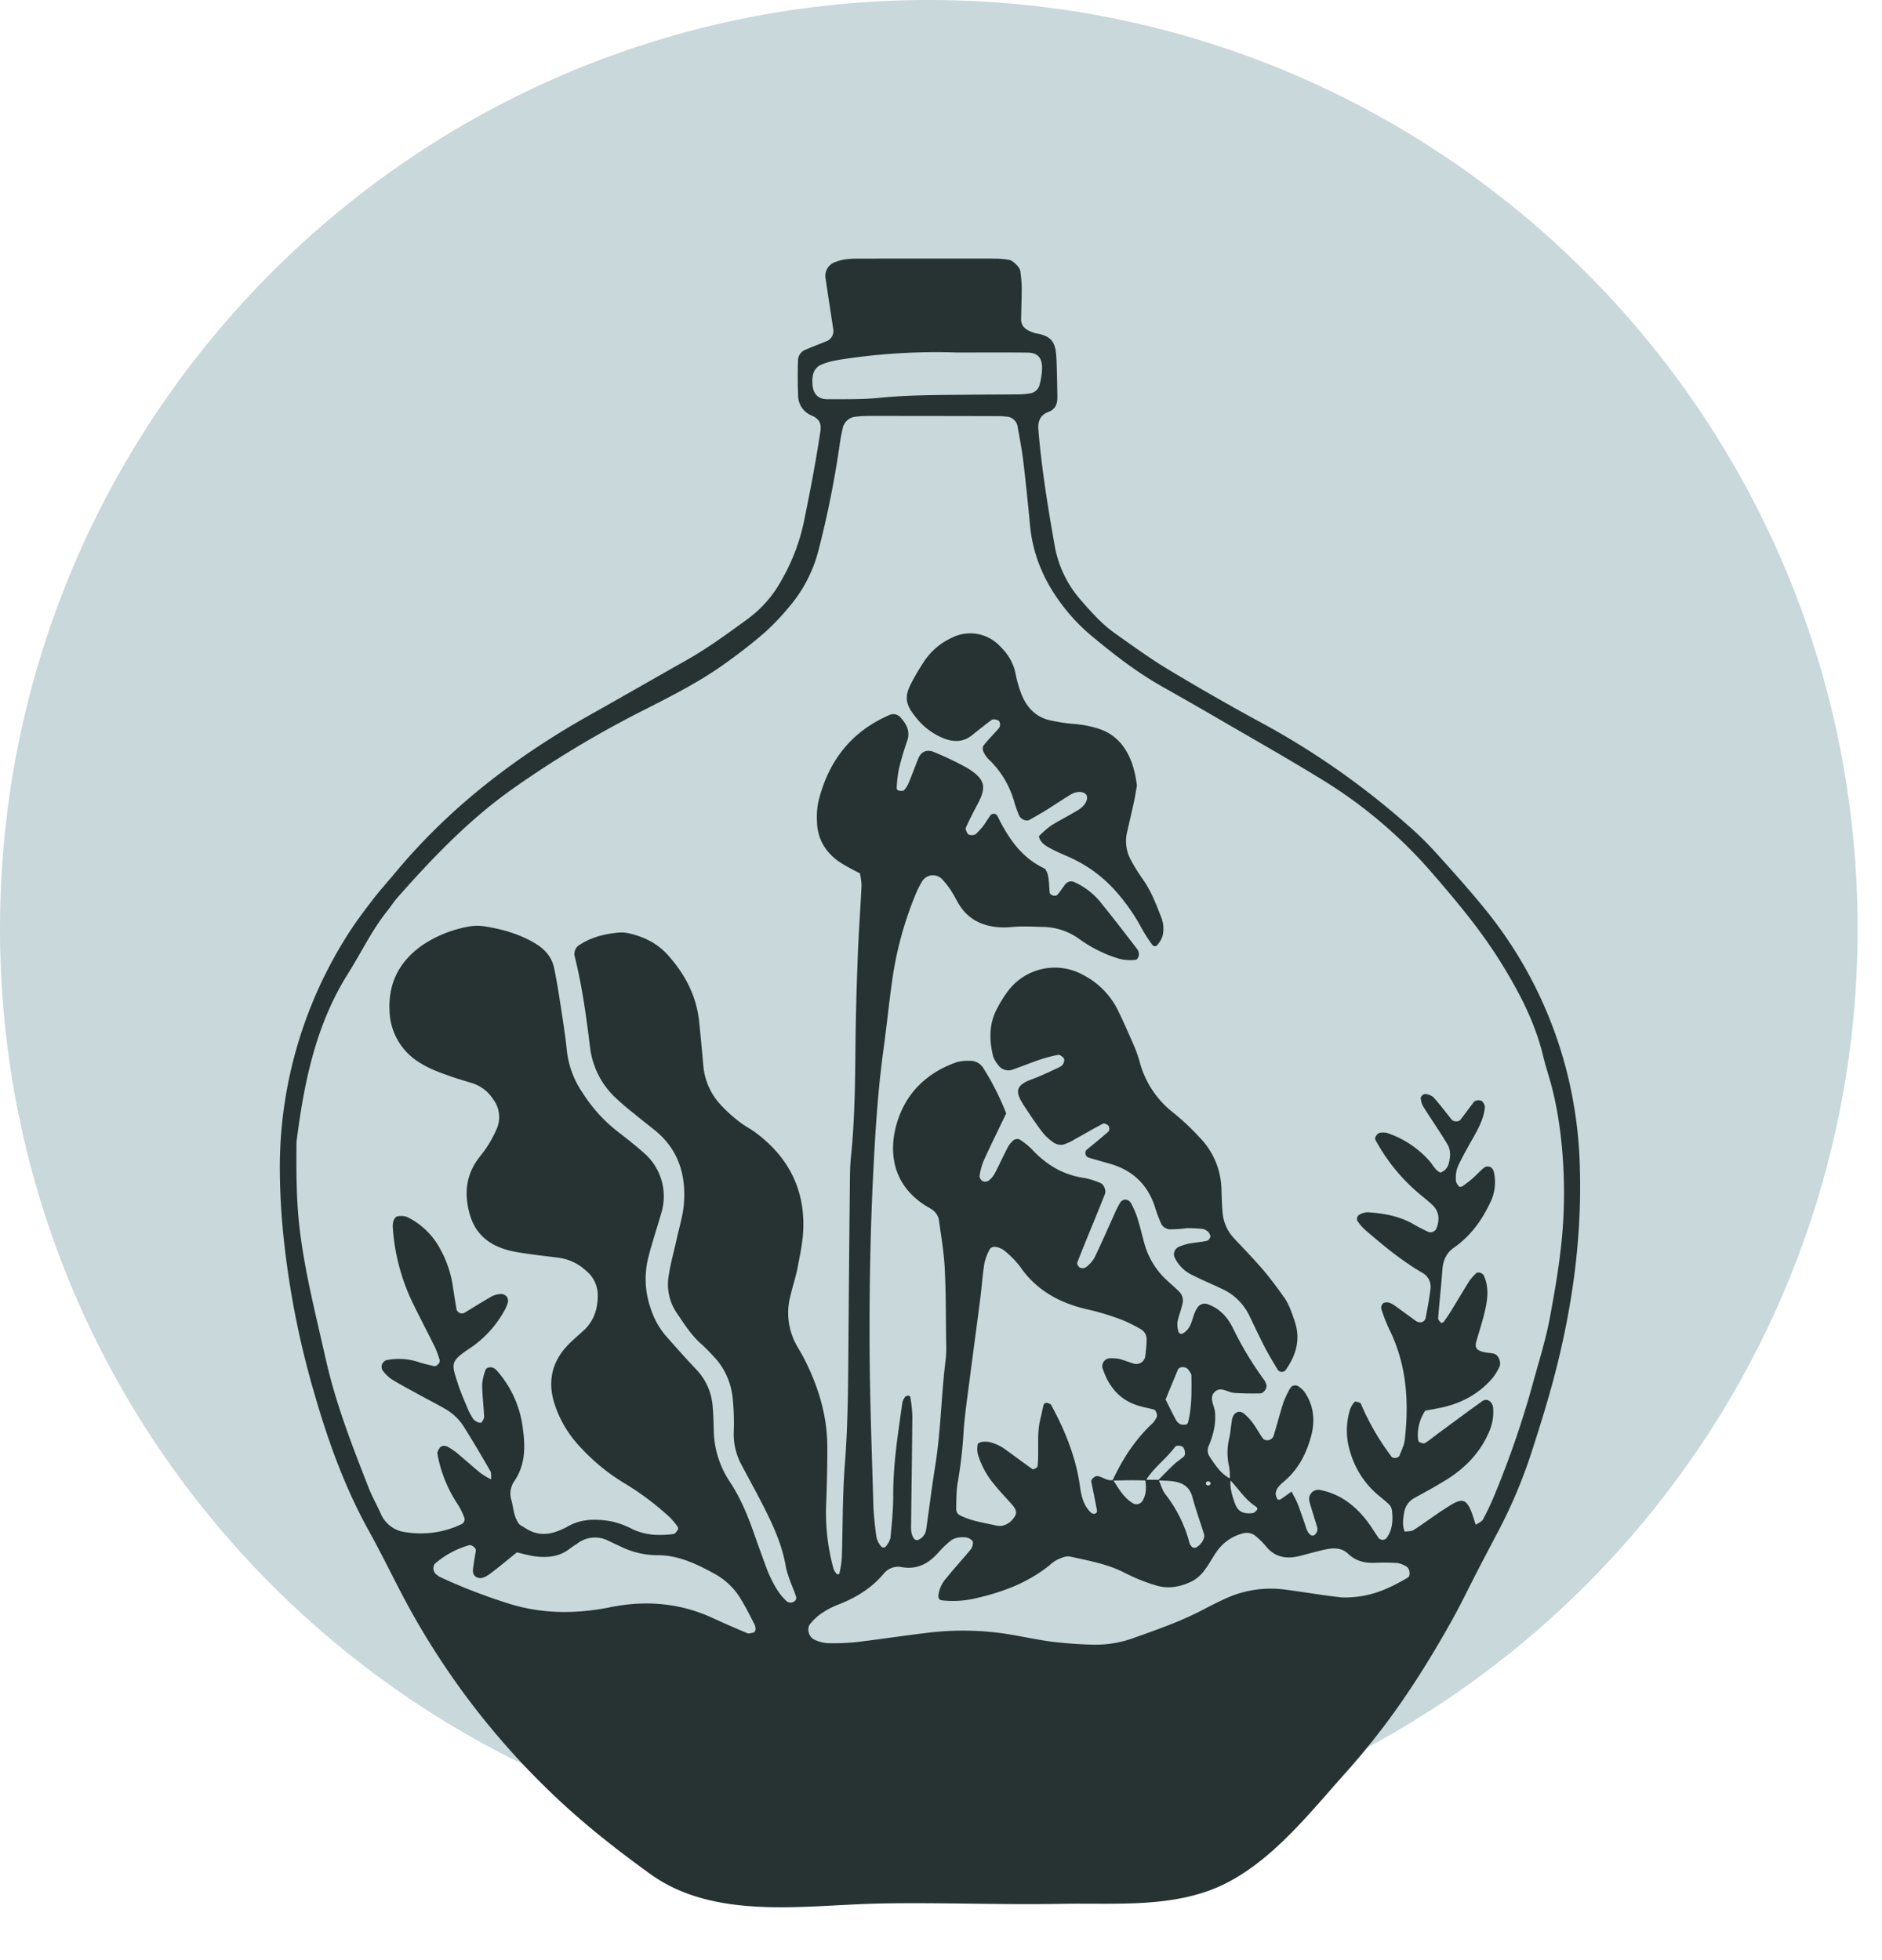<svg xmlns="http://www.w3.org/2000/svg" width="772.034" height="804.033" viewBox="0 0 772.034 804.033">
  <g id="Group_809" data-name="Group 809" transform="translate(-1133 19061)">
    <path id="Path_1675" data-name="Path 1675" d="M762.034,381.017c0,210.43-170.587,381.017-381.017,381.017S0,591.447,0,381.017,170.587,0,381.017,0,762.034,170.587,762.034,381.017" transform="translate(1133 -19061)" fill="#c8d8db"/>
    <path id="Path_1676" data-name="Path 1676" d="M118.518,528.174c5.687,20.017,12.628,39.6,22.792,57.907,4.937,8.893,9.368,18.066,14.118,27.065a315.847,315.847,0,0,0,57.618,77.429c13.729,13.585,28.034,24.969,43.7,36.286,26.63,19.234,63.7,12.7,94.306,12.113,24.885-.476,49.77.6,74.654.129,22.833-.438,47.636,2.078,68.492-9.089,18.947-10.144,33.37-28.556,47.335-44.137,16.771-18.71,29.328-37.179,41.914-59.245q4.25-7.452,8.085-15.129c4.152-8.311,8.484-16.532,12.815-24.751a206.547,206.547,0,0,0,13.939-32.958c3.525-10.937,6.971-21.922,9.82-33.048,6.946-27.117,10.739-54.664,10.007-82.73a178.559,178.559,0,0,0-3.156-30.309,172.993,172.993,0,0,0-35.4-76.252c-6.674-8.254-13.793-16.158-20.916-24.033a134.554,134.554,0,0,0-11.414-11.1,321.27,321.27,0,0,0-58.524-41.111c-13.233-7.135-26.283-14.631-39.176-22.365-7.572-4.542-14.742-9.772-21.969-14.867-5.456-3.848-9.866-8.806-14.241-13.838a45.67,45.67,0,0,1-10.7-22.457c-2.773-15.681-5.325-31.4-6.648-47.285-.292-3.5.7-6.119,4.121-7.393,3.024-1.128,3.723-3.507,3.671-6.339-.089-4.867-.145-9.738-.35-14.6-.262-6.242-.806-10.1-8.384-11.278a12.381,12.381,0,0,1-2.494-.892c-2.368-.928-3.693-2.643-3.659-4.9.066-4.425.273-8.848.258-13.271a54.2,54.2,0,0,0-.6-6.594c-.189-1.492-3.006-4.277-4.535-4.5a36.727,36.727,0,0,0-5.259-.532q-28.548-.045-57.1.015a37.442,37.442,0,0,0-5.293.355,21.524,21.524,0,0,0-3.8,1.081,5.979,5.979,0,0,0-3.948,6.231c1.023,7,2.131,13.991,3.172,20.991a4.522,4.522,0,0,1-2.9,5.293c-2.858,1.157-5.75,2.239-8.571,3.48a4.754,4.754,0,0,0-2.935,4.136c-.17,4.848-.161,9.712.038,14.559a8.9,8.9,0,0,0,5.658,8.288c2.848,1.215,3.967,3.139,3.508,6.232-1.884,12.684-4.312,25.268-6.9,37.821A81.524,81.524,0,0,1,310.616,196a48.53,48.53,0,0,1-13.82,15.9c-8.233,5.979-16.427,12.014-25.313,17.03-13.1,7.39-26.124,14.9-39.237,22.257-30.363,17.04-57.66,37.853-80.022,64.772-3.111,3.744-6.389,7.359-9.351,11.216-3.5,4.557-6.985,9.156-10.05,14.007a177.861,177.861,0,0,0-28.033,95.457,279.4,279.4,0,0,0,2,33.079,359.4,359.4,0,0,0,11.724,58.458m180.463,99.669c-.818.122-1.778.49-2.449.208q-7.331-3.07-14.559-6.382c-13.362-6.109-27.376-7.111-41.513-4.275-13.729,2.754-27.171,2.843-40.612-1.119a230.965,230.965,0,0,1-29.655-11.4c-.386-.175-.665-.572-1.036-.794-1.505-.9-1.846-3.526-.612-4.64a36.663,36.663,0,0,1,13.845-7.462c1-.318,2.956,1.079,2.819,2.084-.238,1.749-.589,3.484-.815,5.235-.276,2.131-1.127,4.817,1.274,5.882,2.079.921,4.285-.666,6.039-2,3.494-2.652,6.858-5.475,10.315-8.261,2.77.6,5.3,1.38,7.887,1.672,4.942.558,9.718.038,13.834-3.206,1.039-.819,2.184-1.5,3.283-2.243a11.868,11.868,0,0,1,12.554-.982c1.593.766,3.206,1.49,4.8,2.256a34.682,34.682,0,0,0,15.334,3.659c8.724-.028,16.284,3.7,23.66,7.758a28.216,28.216,0,0,1,10.408,10.028c2.081,3.373,3.844,6.946,5.677,10.467.83,1.594.519,3.36-.478,3.509M567.5,605.279c-7.694,4.441-15.553,8.413-27.064,8.113-.825-.1-3.894-.443-6.951-.868-5.687-.791-11.358-1.71-17.054-2.432a44.486,44.486,0,0,0-24.514,4.148c-2.81,1.289-5.57,2.7-8.305,4.14-9.022,4.759-18.609,8.1-28.183,11.518a45.725,45.725,0,0,1-16.878,2.886,171.314,171.314,0,0,1-17.174-1.244c-7-.924-13.9-2.573-20.9-3.527a119.88,119.88,0,0,0-30.429-.05c-9.651,1.15-19.26,2.649-28.912,3.774a86.971,86.971,0,0,1-11.919.406,14.865,14.865,0,0,1-5.03-1.377c-2.5-1.011-3.433-4.774-1.716-6.666a22.128,22.128,0,0,1,3.792-3.645,34.683,34.683,0,0,1,6.926-3.856c7.573-2.869,14.29-6.839,19.527-13.187a7.541,7.541,0,0,1,7.256-2.441c6.422,1.113,11.105-1.578,15.142-6.19a39.489,39.489,0,0,1,4.774-4.567c1.8-1.469,4.03-1.627,6.289-1.446,1.329.107,3.045,1.239,2.934,2.1a5.168,5.168,0,0,1-.624,2.5c-3.374,4.079-6.947,8-10.282,12.106a12.95,12.95,0,0,0-3.259,7.119c-.079,1.013.357,1.877,1.377,1.988a40.347,40.347,0,0,0,13.134-.657c11.365-2.5,22.051-6.412,31.215-13.833a13.946,13.946,0,0,1,3.234-2.29c1.578-.645,3.464-1.514,4.975-1.182,7.743,1.7,15.606,3.067,22.76,6.819a75.191,75.191,0,0,0,12.272,4.938c5.5,1.746,10.542.658,15.371-1.767a15.291,15.291,0,0,0,4.83-4.385c1.887-2.434,3.287-5.241,5.078-7.759A18.66,18.66,0,0,1,499.9,587.12a5.7,5.7,0,0,1,5.03.955,31.46,31.46,0,0,1,4.64,4.647c3.2,3.765,7.269,4.836,11.937,4.013,2.164-.381,4.273-1.064,6.411-1.6s4.268-1.136,6.432-1.546c3.145-.6,6.236-.46,8.7,1.914,3.1,2.985,6.808,3.858,10.969,3.687a83.14,83.14,0,0,1,9.272.091,10.313,10.313,0,0,1,3.6,1.416c1.467.74,1.881,3.84.6,4.578M442.2,519.03c2.4,7.573,6.841,13.26,14.715,15.672,2.091.64,4.256,1.035,6.375,1.587,1.014.264,1.715,2.444,1.129,3.31a12.03,12.03,0,0,1-1.442,2.182c-7.181,6.641-12.392,14.653-16.5,23.445-2.312.5-4.054-1.251-6.152-1.606-1.088-.184-2.852,1.273-2.653,2.288.758,3.882,1.594,7.749,2.3,11.64a1.2,1.2,0,0,1-1.359,1.53,2.064,2.064,0,0,1-1.163-.539c-3.018-2.949-3.878-6.758-4.435-10.767-1.661-11.941-6.128-22.913-11.861-33.419-.174-.318-.712-.473-1.11-.627A1.381,1.381,0,0,0,418,534.772c-.435,1.705-.706,3.452-1.151,5.154-1.7,6.5-.5,13.159-1.22,19.7-.053.483-1.712,1.363-2.009,1.16-3.623-2.478-7.1-5.175-10.682-7.707a18.211,18.211,0,0,0-7.087-3.427c-2.107-.4-4.655-.053-4.8,1.09a9.982,9.982,0,0,0,.048,3.761,34.755,34.755,0,0,0,6.9,12.7c1.927,2.409,4.061,4.654,6.123,6.952,1.48,1.648,3.483,3.609,2.347,5.685-1.506,2.754-4.538,4.806-7.724,4.08-5.1-1.164-10.4-1.854-15.137-4.318a2.872,2.872,0,0,1-1.363-2.1c.091-3.947-.023-7.971.728-11.813a183.323,183.323,0,0,0,2.351-21.024c.548-7.028,1.593-14.018,2.492-21.016,1.4-10.935,2.9-21.859,4.3-32.8.615-4.814.919-9.673,1.685-14.46a21.39,21.39,0,0,1,2.327-6.041,2.6,2.6,0,0,1,2.262-.78,7.737,7.737,0,0,1,3.562,1.5,37.731,37.731,0,0,1,6.46,6.547c6.63,9.7,16.133,14.885,27.174,17.492a102.636,102.636,0,0,1,15.153,4.6,60.963,60.963,0,0,1,7.07,3.538,4.768,4.768,0,0,1,2.555,4.326,57.526,57.526,0,0,1-.518,6.568,3.709,3.709,0,0,1-4.658,3.35c-2.109-.616-4.151-1.478-6.28-2a17.611,17.611,0,0,0-3.922-.2,3.3,3.3,0,0,0-2.774,3.739m35.111,22.713a1.258,1.258,0,0,1-.895.748,4.779,4.779,0,0,1-2.393-.229,4.579,4.579,0,0,1-1.731-1.863c-1.428-2.666-2.744-5.392-4.164-8.219,1.739-4.213,3.372-8.243,5.071-12.245.614-1.447,3.409-1.345,4.361.147.454.712,1.165,1.475,1.173,2.22.063,6.516.222,13.051-1.422,19.441m1.822,30.482c1.37,5.111,3.182,10.1,4.762,15.158.506,1.62-.979,4.18-3.022,5.392a1.615,1.615,0,0,1-2.27-.526,3.21,3.21,0,0,1-.651-1.124,54.954,54.954,0,0,0-9.9-20.049c-1.246-1.613-1.815-3.75-2.65-5.682,2.074.113,4.165.114,6.208.431,3.752.581,6.446,2.366,7.528,6.4m-7.152-20.544c.667-.9,2.929-.626,3.523.341.711,1.158.79,3.038.065,3.631-1.349,1.1-2.82,2.072-4.085,3.261-2.139,2.011-4.171,4.137-6.242,6.221l-5.052-.013c3.212-5.106,8.22-8.644,11.791-13.441m-13.457,22.313a2.93,2.93,0,0,1-3.4.98c-3.964-2.165-6.054-5.932-8.367-9.519,2.355-.05,4.71-.119,7.065-.133,2-.011,3.993.046,5.989.076.473,2.991.435,5.9-1.288,8.6m26.162-7.881c.347-.143.768-.487,1.031-.393,1.105.4,1.214,1.093.268,1.714a1.252,1.252,0,0,1-1.132-.25c-.208-.19-.122-.7-.167-1.071m10.079-.7c3.476,3.642,6.149,8.068,10.57,10.8.283.175.53,1.008.386,1.168-.514.569-1.162,1.309-1.834,1.4-3.951.509-6.127-.7-7.268-3.835-1.124-3.085-2.109-6.2-1.854-9.529M323.26,114.955a10.613,10.613,0,0,1,.452-3.91,5.9,5.9,0,0,1,2.34-3c3.154-1.623,6.637-2.2,10.155-2.733a253.97,253.97,0,0,1,46.4-2.684c10.34,0,19.6-.074,28.864.034,4.305.049,6.15,2.194,5.987,6.808a28.886,28.886,0,0,1-1.014,6.467,4.681,4.681,0,0,1-3.67,3.416,29.112,29.112,0,0,1-5.257.453c-6.175.081-12.351.054-18.526.127-12.787.15-25.569.023-38.336,1.3-7,.7-14.1.525-21.155.559-4.111.02-6.2-2.394-6.237-6.838M111.618,426.567c3.072-24.247,7.812-47.935,21.138-69.1,5.409-8.591,9.779-17.833,16.176-25.814,1.382-1.723,2.551-3.626,4.01-5.278,14.064-15.929,28.648-31.248,46.02-43.782a424.131,424.131,0,0,1,55.6-33.483c11.031-5.632,22.085-11.214,32.2-18.4,5.756-4.091,11.382-8.408,16.733-13.011a98.956,98.956,0,0,0,10.067-10.528,57.512,57.512,0,0,0,12.168-23.282,399.852,399.852,0,0,0,8.816-44.153c.318-2.176.761-4.34,1.257-6.485a5.973,5.973,0,0,1,4.616-4.211,52.353,52.353,0,0,1,5.284-.383q27.193,0,54.386.074c.881,0,1.762.126,2.642.2a4.827,4.827,0,0,1,4.68,3.891c.845,4.787,1.779,9.568,2.357,14.39,1.053,8.774,1.943,17.569,2.772,26.367,1.156,12.253,5.9,23.1,13.265,32.737a77.32,77.32,0,0,0,11.847,12.475c9.165,7.628,18.6,14.961,29.034,20.863,6.539,3.7,13.078,7.4,19.569,11.179,15.273,8.893,30.666,17.594,45.736,26.821a192.652,192.652,0,0,1,45.373,38.377c10.135,11.714,20.062,23.533,28.256,36.748,7.5,12.089,14.059,24.529,17.4,38.481,1.028,4.291,2.467,8.482,3.578,12.756,4.3,16.567,5.632,36.688,4.722,53.885-.728,13.744-3.008,27.175-5.516,40.654-1.788,9.608-4.783,18.824-7.306,28.2a388.916,388.916,0,0,1-15.088,43.829,111.5,111.5,0,0,1-5.047,10.791c-.516.971-1.889,1.488-2.91,2.191a4.394,4.394,0,0,1-.385-.842c-3.328-11.4-5.058-10.478-13.2-5.159-4.061,2.656-7.94,5.594-12.031,8.2-.947.6-2.375.456-3.6.617-1.067-2.486-.677-5.039-.256-7.586a8.256,8.256,0,0,1,4.355-6.266c4.266-2.339,8.541-4.675,12.685-7.22,8.115-4.982,14.455-11.552,18.119-20.537a20,20,0,0,0,1.375-9.067c-.167-2.614-2.51-4.241-4.465-2.84-6.1,4.375-12.13,8.858-18.178,13.308-1.773,1.3-3.458,2.741-5.32,3.9-.5.308-1.533-.1-2.246-.37-.3-.117-.557-.726-.588-1.13a18.01,18.01,0,0,1,2.944-11.807c1.824-.341,3.973-.707,6.106-1.148,8.48-1.753,15.807-5.589,21.5-12.215a24.645,24.645,0,0,0,2.762-4.475c.977-1.816-.256-5.014-2.137-5.511-1.274-.336-2.633-.341-3.927-.619-3.238-.7-4.077-1.833-3.365-4.353,1.321-4.678,2.894-9.306,3.867-14.057.884-4.316,1.2-8.764-.771-13.007-.533-1.148-2.487-1.748-3.262-.881a24.114,24.114,0,0,0-2.611,2.958c-2.589,4.112-5.046,8.307-7.592,12.447-.918,1.495-1.914,2.948-2.951,4.365-.218.3-1.034.582-1.123.479-.5-.571-1.254-1.294-1.206-1.91.514-6.609,1.257-13.2,1.739-19.812.274-3.762,1.521-6.884,4.67-9.076,6.729-4.685,11.385-11.039,14.872-18.349a18.937,18.937,0,0,0,1.549-12.9,3.144,3.144,0,0,0-1.5-1.947,2.779,2.779,0,0,0-2.406.252c-1.706,1.375-3.17,3.047-4.819,4.5a49.514,49.514,0,0,1-4.151,3.2c-.315.223-1.073.324-1.262.128a4.467,4.467,0,0,1-1.341-2.032,12.467,12.467,0,0,1,1.437-7.7c1.763-3.553,3.713-7.017,5.671-10.468,2.192-3.864,4.252-7.777,4.723-12.27a3.9,3.9,0,0,0-.97-2.338c-.643-.863-2.9-.755-3.553.093-1.867,2.436-3.675,4.918-5.549,7.349-.7.9-2.862.769-3.59-.14-2.472-3.085-4.841-6.264-7.49-9.19a5.791,5.791,0,0,0-3.538-1.266c-.52-.049-1.658,1.055-1.625,1.578a8.174,8.174,0,0,0,1.122,3.7c3.286,5.235,6.83,10.314,10,15.617a8.712,8.712,0,0,1,.826,5.077c-.276,2.576-.877,5.243-3.918,6.247-2.118-.992-3.03-3.125-4.456-4.769a40.413,40.413,0,0,0-17.509-11.536,8.054,8.054,0,0,0-2.62-.055c-1.114.011-2.548,1.981-2.077,2.846a75.933,75.933,0,0,0,17.336,21.619c2.012,1.722,4.135,3.327,6.054,5.147,2.94,2.788,3.037,6.163,1.655,9.749a2.8,2.8,0,0,1-3.278,1.362c-1.974-.986-3.975-1.933-5.875-3.048-5.887-3.455-12.385-4.61-19.042-5.041a7,7,0,0,0-3.681,1.185,2.278,2.278,0,0,0-.654,2.14,19,19,0,0,0,3.4,3.979c7.371,6.362,14.856,12.577,23.322,17.5a6.567,6.567,0,0,1,3.381,6.72c-.474,3.935-1.216,7.841-1.957,11.738-.358,1.884-2.422,2.473-4.093,1.271-2.869-2.065-5.709-4.171-8.592-6.216a7.161,7.161,0,0,0-2.341-1.217,3.135,3.135,0,0,0-2.359.191,2.668,2.668,0,0,0-.852,2.283,68.252,68.252,0,0,0,3.363,8.579c7.1,14.433,8.09,29.7,6.275,45.337-.249,2.137-1.349,4.181-2.1,6.25-.406,1.11-2.624,1.459-3.3.56a101.947,101.947,0,0,1-12.579-21.708c-.227-.537-1.4-.762-2.176-.928-.259-.056-.736.473-.971.83a9.553,9.553,0,0,0-1.272,2.306,29.386,29.386,0,0,0,.252,18.271,35.846,35.846,0,0,0,10.7,16.492c1.677,1.43,3.424,2.786,5.01,4.31a4.15,4.15,0,0,1,1.168,2.3c.493,4.015.347,7.939-2.138,11.431a2.174,2.174,0,0,1-3.317.048c-1.758-2.547-3.343-5.23-5.269-7.642-4.824-6.037-10.746-10.437-18.529-12.019a3.766,3.766,0,0,0-4.557,4.675c.894,3.408,2.053,6.745,3.033,10.131a3.052,3.052,0,0,1-.915,3.563c-1.121.879-2.551-.234-3.45-2.708-.15-.415-.24-.852-.387-1.269-1.028-2.92-2-5.864-3.123-8.746-.628-1.607-1.522-3.111-2.489-5.048-1.708,1.223-3.093,2.26-4.537,3.21-.3.2-1.1.212-1.178.059a5,5,0,0,1-.821-2.389c.206-2.411,2.073-3.845,3.717-5.265,5.576-4.817,8.8-11.053,10.721-17.97,1.859-6.687,1.291-13.169-2.952-18.97a12.275,12.275,0,0,0-1.987-1.72,2.412,2.412,0,0,0-3.457.511,41.333,41.333,0,0,0-2.843,5.913c-1.492,4.615-2.663,9.332-4.114,13.962a2.933,2.933,0,0,1-1.9,1.555,2.706,2.706,0,0,1-2.331-.568c-1.566-2.114-2.794-4.479-4.345-6.607a21.828,21.828,0,0,0-3.649-3.8,3.151,3.151,0,0,0-2.416-.582,3.431,3.431,0,0,0-1.832,1.609,7.393,7.393,0,0,0-.664,2.526c-.348,2.185-.495,4.411-.979,6.562a25.559,25.559,0,0,0-.051,11.823,21.947,21.947,0,0,1,.262,4.766c-3.907-2.113-6.178-5.795-8.515-9.333a4.608,4.608,0,0,1-.26-3.752c1.945-4.542,3.157-9.084,2.709-14.137-.253-2.857-2.854-6.221.3-8.625,2.337-1.785,5.02.553,7.571.74,3.507.258,7.039.253,10.56.226,1.731-.013,3.237-2.516,2.513-3.89a9.47,9.47,0,0,0-.474-1.213,138.446,138.446,0,0,1-13.034-21.534c-2.153-4.446-5.336-8.111-10.249-9.9a3.544,3.544,0,0,0-4.492,1.5c-2.239,3.23-1.8,7.907-5.594,10.248a1.808,1.808,0,0,1-1.258.311,1.458,1.458,0,0,1-.853-.949,10.466,10.466,0,0,1-.406-3.791c.523-2.587,1.525-5.075,2.1-7.655a5.1,5.1,0,0,0-1.368-4.889c-1.571-1.552-3.238-3.007-4.877-4.49a32,32,0,0,1-9.519-15.657c-.93-3.415-1.743-6.866-2.811-10.236a36.051,36.051,0,0,0-2.628-6.033,3.022,3.022,0,0,0-2.092-1.344,2.737,2.737,0,0,0-2.139,1.029,34.106,34.106,0,0,0-2.41,4.685c-2.753,6.036-5.38,12.132-8.264,18.1a13.109,13.109,0,0,1-3.443,3.886,2.746,2.746,0,0,1-2.451.264c-.618-.293-1.4-1.551-1.209-2.04,2.381-6.172,4.929-12.279,7.424-18.407,1.331-3.269,2.663-6.538,3.952-9.824.584-1.488-.484-4.025-1.869-4.506a33.282,33.282,0,0,0-6.286-2.017c-8.758-1.17-15.785-5.34-21.72-11.718a28.453,28.453,0,0,0-5.124-4.126,2.576,2.576,0,0,0-2.389.219,9.857,9.857,0,0,0-2.486,3.042c-1.845,3.522-3.467,7.162-5.32,10.68a9.432,9.432,0,0,1-2.529,2.96,2.7,2.7,0,0,1-2.386.222,2.623,2.623,0,0,1-1.327-2.027,25.014,25.014,0,0,1,1.671-6.343c2.924-6.437,6.067-12.775,9.264-19.441a108.712,108.712,0,0,0-9.458-18.7,6.248,6.248,0,0,0-5.642-2.887,16.944,16.944,0,0,0-5.234.575c-12.556,4.408-21.227,13.041-24.728,25.755-3.142,11.413-1.393,24.279,11.358,32.692,1.1.729,2.3,1.317,3.381,2.081a6.441,6.441,0,0,1,2.748,4.377c.9,6.572,2.039,13.144,2.368,19.752.507,10.16.435,20.35.572,30.528a47.438,47.438,0,0,1-.173,6.632c-1.846,14.483-1.961,29.132-4.276,43.574-1.4,8.729-2.478,17.508-3.738,26.26a5.332,5.332,0,0,1-2.9,4.145,1.541,1.541,0,0,1-2.235-.527c-1.3-1.988-1.064-4.245-1.043-6.416.144-14.6.4-29.208.5-43.812a56.912,56.912,0,0,0-.864-7.813c-.025-.184-.618-.419-.935-.4a1.612,1.612,0,0,0-1.142.454,6.026,6.026,0,0,0-1.141,2.316c-1.8,12.7-3.825,25.363-3.775,38.262.022,5.738-.584,11.486-1.107,17.21a7.853,7.853,0,0,1-1.75,3.373,1.308,1.308,0,0,1-2.292-.037,8.726,8.726,0,0,1-1.7-3.433,127.725,127.725,0,0,1-1.289-13.191c-.636-22.559-1.515-45.123-1.564-67.686-.048-22.12.329-44.264,1.4-66.355.857-17.655,1.893-35.339,4.308-52.891,1.265-9.2,2.177-18.443,3.477-27.634a144.252,144.252,0,0,1,10.094-37,37.863,37.863,0,0,1,2.441-4.668,5.2,5.2,0,0,1,8.026-.646,37.4,37.4,0,0,1,3.322,4.122c1.22,1.838,2.233,3.814,3.337,5.73,3.92,6.8,10.146,9.591,17.655,9.93,2.638.12,5.3-.326,7.946-.355,3.083-.036,6.168.079,9.25.169a25.931,25.931,0,0,1,14.851,5.008,55.04,55.04,0,0,0,16.6,8.134,20.11,20.11,0,0,0,6.548.339c.468-.021,1.177-1.224,1.245-1.932a3.831,3.831,0,0,0-.733-2.476c-4.848-6.31-9.692-12.626-14.7-18.807a29,29,0,0,0-11.452-8.813,3.123,3.123,0,0,0-3.453,1.214c-1.036,1.383-1.969,2.853-3.11,4.141-.8.9-3.054.186-3.161-.942-.207-2.175-.2-4.385-.609-6.52-.234-1.234-.793-2.982-1.717-3.421-9.386-4.459-14.678-12.464-19.059-21.339a1.731,1.731,0,0,0-3.108-.086c-1.027,1.436-1.923,2.969-2.992,4.371a35.325,35.325,0,0,1-2.68,2.907c-.748.783-3.1.748-3.564-.138-.386-.728-.914-1.794-.649-2.382,1.442-3.211,3.059-6.347,4.709-9.459,3.644-6.872,3.76-10.3-4.451-15.178a126.545,126.545,0,0,0-13.152-6.288c-2.939-1.313-5.391-.374-6.537,2.386-1.354,3.265-2.53,6.6-3.891,9.865a11.134,11.134,0,0,1-2.03,3.322c-.388.413-1.5.267-2.251.161a1.29,1.29,0,0,1-.794-.984,54.164,54.164,0,0,1,.908-7.816,113.429,113.429,0,0,1,3.377-11.44c1.369-3.907-.092-6.859-2.591-9.639a3.844,3.844,0,0,0-4.761-1.084c-15.789,6.865-25.056,19.109-29.06,35.561a32.305,32.305,0,0,0-.55,7.92c.08,7.181,3.41,12.731,9.19,16.756a92.41,92.41,0,0,0,8.416,4.655,26.81,26.81,0,0,1,.671,5.007c-.43,9.279-1.148,18.546-1.5,27.827-.47,12.38-.858,24.768-.982,37.155-.155,15.493-.272,30.974-1.866,46.41-.409,3.952-.408,7.955-.449,11.936q-.328,31.863-.576,63.727c-.131,16.813-.155,33.61-1.473,50.408-1,12.779-.814,25.65-1.252,38.477a44.7,44.7,0,0,1-1.013,6.449c-.023.125-.824.308-.932.182a6.2,6.2,0,0,1-1.408-2.069,87.152,87.152,0,0,1-3.03-27.578c.283-7.515.455-15.038.442-22.558-.021-12.642-3.556-24.427-9.2-35.637-.992-1.975-2.133-3.875-3.236-5.792a27.32,27.32,0,0,1-2.728-20.525c.9-3.874,2.2-7.665,2.949-11.564,1-5.2,2.146-10.444,2.349-15.7.646-16.753-6.3-29.968-19.7-39.871-2.131-1.574-4.566-2.752-6.621-4.411a60.816,60.816,0,0,1-7.8-7.146,26.968,26.968,0,0,1-6.859-15.526c-.549-6.17-1.1-12.342-1.754-18.5-1.111-10.518-5.824-19.344-12.791-27.134-4.314-4.824-9.771-7.5-15.941-8.917a13.153,13.153,0,0,0-3.948-.349c-5.789.475-11.332,1.815-16.3,5.025a4.337,4.337,0,0,0-2.106,4.5c3.116,12.475,4.848,25.177,6.4,37.916a33.8,33.8,0,0,0,9.873,19.832,100.878,100.878,0,0,0,8.027,6.929c2.727,2.258,5.51,4.447,8.287,6.643,9.949,7.869,13.252,18.508,12.246,30.64-.4,4.8-1.9,9.506-2.939,14.248-1.127,5.175-2.6,10.3-3.353,15.526a20.932,20.932,0,0,0,3.59,15.14c2.991,4.4,5.812,8.879,9.856,12.44,1.657,1.459,3.19,3.069,4.7,4.68a28.906,28.906,0,0,1,8.189,17.712,98.961,98.961,0,0,1,.449,13.237,26.457,26.457,0,0,0,3.2,14.011c2.884,5.476,5.9,10.884,8.707,16.4,4.016,7.884,7.746,15.841,9.322,24.716.763,4.3,2.737,8.385,4.208,12.551a1.857,1.857,0,0,1-.7,2.341,2.61,2.61,0,0,1-3.431-.5c-2.949-2.8-4.82-6.3-6.515-9.906-.939-2-1.667-4.1-2.428-6.173q-2.055-5.6-4.029-11.237c-2.638-7.539-5.675-14.913-10.133-21.566a39.079,39.079,0,0,1-6.428-21.276c-.084-3.1-.186-6.2-.437-9.28a24.556,24.556,0,0,0-6.863-15.425c-4.269-4.484-8.375-9.126-12.466-13.774a31.839,31.839,0,0,1-5.824-10.327,36.532,36.532,0,0,1-1.14-22.176c1.541-5.991,3.532-11.865,5.224-17.819a23.5,23.5,0,0,0-6.679-24.19c-3.629-3.234-7.442-6.277-11.306-9.23a62.264,62.264,0,0,1-14.187-15.658,38.034,38.034,0,0,1-6.548-17.178c-.537-5.274-1.318-10.527-2.124-15.769-.941-6.116-1.857-12.244-3.1-18.3-.933-4.541-3.749-7.825-7.788-10.237-6.587-3.933-13.775-5.958-21.25-7.065a18.913,18.913,0,0,0-6.592.269,49.633,49.633,0,0,0-18.315,7.425c-9.458,6.582-14.205,15.524-13.6,27.133A25.548,25.548,0,0,0,161.874,393.8c4.094,2.7,8.711,4.3,13.3,5.92,2.917,1.029,5.9,1.853,8.858,2.778a15.9,15.9,0,0,1,8.2,6.4,12.18,12.18,0,0,1,1.409,12.561,51.45,51.45,0,0,1-3.786,6.973c-1.169,1.87-2.645,3.545-3.934,5.342-5.055,7.05-5.464,14.841-3.1,22.81,2.7,9.1,9.72,13.381,18.522,15,6.085,1.118,12.267,1.7,18.4,2.527a20.425,20.425,0,0,1,10.578,5.166,12.988,12.988,0,0,1,4.9,10.435c-.062,5.57-1.7,10.431-5.9,14.266-2.288,2.087-4.7,4.068-6.788,6.338-6.238,6.765-7.847,14.662-5.139,23.4a46.531,46.531,0,0,0,10.754,18.109,82.267,82.267,0,0,0,18.486,15.014A114.384,114.384,0,0,1,264.623,580.4a28.291,28.291,0,0,1,3.387,4.042,1.268,1.268,0,0,1,.061,1.184c-.481.67-1.074,1.662-1.723,1.746-5.769.75-11.437.6-16.873-1.972a34.738,34.738,0,0,0-8.669-3.211c-6.151-1.058-12.342-1.182-18.048,2.175a27.149,27.149,0,0,1-3.61,1.677c-4.325,1.749-8.6,1.865-12.754-.539-1.138-.66-2.245-1.372-3.3-2.019-2.39-3.013-2.4-6.7-3.325-10.059a8.942,8.942,0,0,1,1.147-7.646c4.639-6.7,4.61-14.183,3.554-21.738a43.567,43.567,0,0,0-10.745-23.813,3.919,3.919,0,0,0-2.224-1.262c-.721-.083-2.023.329-2.2.827a19.706,19.706,0,0,0-1.5,6.329c.025,4.406.606,8.806.806,13.216a4.053,4.053,0,0,1-1.117,2.234c-.464.588-2.835-.482-3.415-1.487a31.133,31.133,0,0,1-1.938-3.464c-1.525-3.671-3.155-7.319-4.36-11.1-2.5-7.845-3.3-8.865,4.666-14.144a44.448,44.448,0,0,0,14.336-15.407,14.786,14.786,0,0,0,1.563-3.634,3.09,3.09,0,0,0-.492-2.376,3.128,3.128,0,0,0-2.247-1.054,8.752,8.752,0,0,0-3.789.936c-3.842,2.168-7.571,4.533-11.351,6.81a2.294,2.294,0,0,1-3.186-1.433c-.582-3.48-1.145-6.962-1.664-10.451a44.792,44.792,0,0,0-4.722-13.74,30.636,30.636,0,0,0-13.914-13.743,7.276,7.276,0,0,0-3.825-.246c-1.33.153-2.162,2.252-2.028,4.381a83.615,83.615,0,0,0,8.519,31.837c2.923,5.954,6.009,11.828,8.931,17.782a40.046,40.046,0,0,1,1.769,4.922c.366,1.089-1.211,2.807-2.333,2.53-2.14-.528-4.318-.964-6.39-1.693a26.056,26.056,0,0,0-13.093-.755,2.979,2.979,0,0,0-1.795,1.7,2.843,2.843,0,0,0,.17,2.4,15,15,0,0,0,3.7,3.7c3.756,2.315,7.673,4.37,11.543,6.5,3.485,1.917,7.04,3.712,10.478,5.711a21.77,21.77,0,0,1,7.631,7.262q5.616,9,10.877,18.226c.518.91.315,2.229.323,3.429a29.1,29.1,0,0,1-4.156-2.47c-3.434-2.776-6.709-5.748-10.1-8.577a34.6,34.6,0,0,0-3.3-2.2c-1.177-.769-2.9-.675-3.531.318-.453.712-1.076,1.649-.939,2.353a54.622,54.622,0,0,0,8.322,20.767,27.163,27.163,0,0,1,2.839,5.868,2.427,2.427,0,0,1-.944,2.161,38.748,38.748,0,0,1-23.188,3.446,12.531,12.531,0,0,1-10.211-7.505c-1.633-3.627-3.6-7.116-5.05-10.811-6.778-17.271-13.5-34.519-17.583-52.747-3.868-17.248-8.267-34.354-10.515-51.934-1.577-12.329-1.573-24.687-1.481-37.065" transform="translate(1143 -19019)" fill="#273232"/>
    <path id="Path_1677" data-name="Path 1677" d="M477.028,461.866a49.837,49.837,0,0,1-7.291.508,4.492,4.492,0,0,1-3.2-1.931,50.5,50.5,0,0,1-2.808-7.42c-3.02-9.1-9.15-14.908-18.346-17.53-2.958-.843-5.921-1.674-8.865-2.564a2,2,0,0,1-.8-3.144c3.042-2.519,6.134-4.983,9.079-7.61a2.323,2.323,0,0,0-.052-2.245c-.448-.575-1.741-1.178-2.231-.925-3.9,2.014-7.686,4.256-11.538,6.368a20.259,20.259,0,0,1-4.782,2.22,5.165,5.165,0,0,1-3.693-.642,20.569,20.569,0,0,1-4.863-4.4c-2.683-3.5-5.132-7.2-7.551-10.894-3.476-5.315-4.032-8.239,3.213-10.845,3.732-1.343,7.3-3.149,10.929-4.762a13.135,13.135,0,0,0,1.126-.7c1-.577,1.632-2.669.874-3.4-.591-.565-1.55-1.282-2.2-1.156a59.117,59.117,0,0,0-7.632,2.024c-3.763,1.273-7.444,2.788-11.2,4.1a5.151,5.151,0,0,1-5.791-2.068,12.105,12.105,0,0,1-1.985-3.406c-1.631-6.59-1.77-13.157,1.457-19.362a51.55,51.55,0,0,1,4.9-7.847,24.013,24.013,0,0,1,30.9-6.039,32.408,32.408,0,0,1,13.741,13.953c2.531,5.147,4.823,10.415,7.1,15.681a52.173,52.173,0,0,1,2.109,6.278,39.166,39.166,0,0,0,13.816,20.519,100.9,100.9,0,0,1,10.605,9.985,31.422,31.422,0,0,1,9.016,21.495c.075,3.092.2,6.188.454,9.27a17.36,17.36,0,0,0,4.726,10.7c3.922,4.2,7.954,8.308,11.686,12.672,3.15,3.684,6.046,7.6,8.852,11.56,2.052,2.9,3.117,6.279,4.278,9.643,2.556,7.4.709,13.852-3.522,19.967a2.047,2.047,0,0,1-3.386.084c-1.8-3.026-3.644-6.033-5.263-9.155-2.237-4.313-4.29-8.721-6.408-13.1a23.017,23.017,0,0,0-11.145-10.927c-3.981-1.908-8.078-3.58-12.009-5.581a15.265,15.265,0,0,1-7.439-7.265,3.319,3.319,0,0,1,1.631-4.4,27.05,27.05,0,0,1,3.748-1.258c2.6-.486,5.246-.684,7.825-1.232a2.4,2.4,0,0,0,1.433-1.793,3.285,3.285,0,0,0-1.218-2.157,4.555,4.555,0,0,0-2.387-.984c-2.192-.214-4.4-.234-5.915-.3" transform="translate(1143 -19019)" fill="#273232"/>
    <path id="Path_1678" data-name="Path 1678" d="M456.389,280.249c-.349,1.976-.664,4.154-1.127,6.3-.931,4.315-1.934,8.614-2.922,12.917a16.156,16.156,0,0,0,1.648,11.55,76.8,76.8,0,0,0,4.9,7.849c3.348,4.753,5.381,10.115,7.459,15.463a12.822,12.822,0,0,1,.529,7.812,10.92,10.92,0,0,1-1.924,3.328,1.337,1.337,0,0,1-2.29.129,61.694,61.694,0,0,1-4.249-6.58,80.137,80.137,0,0,0-11.429-16.18,55.683,55.683,0,0,0-16.944-12.512c-2.783-1.339-5.691-2.431-8.415-3.873-2.3-1.216-4.784-2.4-5.465-5.339a39.693,39.693,0,0,1,4.9-4.312c3.718-2.349,7.7-4.282,11.434-6.605,3.021-1.879,4.258-4.964,2.907-6.369-1.151-1.2-3.907-1.231-6.177.15-3.393,2.064-6.678,4.3-10.05,6.4-2.243,1.4-4.548,2.692-6.848,3.992-1.35.762-3.658-.244-4.292-1.862a50.181,50.181,0,0,1-1.818-4.972,38.426,38.426,0,0,0-10.65-18.016,10.221,10.221,0,0,1-2.191-3.25,2.844,2.844,0,0,1,.113-2.437c1.936-2.382,4.088-4.589,6.133-6.884.976-1.1.791-3.068-.372-3.469-.741-.257-1.867-.519-2.373-.155-2.854,2.052-5.57,4.3-8.337,6.469-3.51,2.756-7.4,2.684-11.285,1.19a27.546,27.546,0,0,1-11.522-8.642c-4.4-5.4-4.886-8.489-1.708-14.446a99.186,99.186,0,0,1,5.432-9.073,27.431,27.431,0,0,1,11.08-9.2A16.71,16.71,0,0,1,399.038,222c3.677,3.328,6.487,7.144,7.514,12.164a50.387,50.387,0,0,0,2.557,8.894c2.093,5.145,5.7,9,11.24,10.378a69.507,69.507,0,0,0,10.42,1.6,43.6,43.6,0,0,1,10.336,2.093,19.66,19.66,0,0,1,10.257,7.957c3,4.514,4.294,9.617,5.027,15.162" transform="translate(1143 -19019)" fill="#273232"/>
    <rect id="Rectangle_271" data-name="Rectangle 271" width="762.034" height="762.034" transform="translate(1143 -19019)" fill="none"/>
  </g>
</svg>
